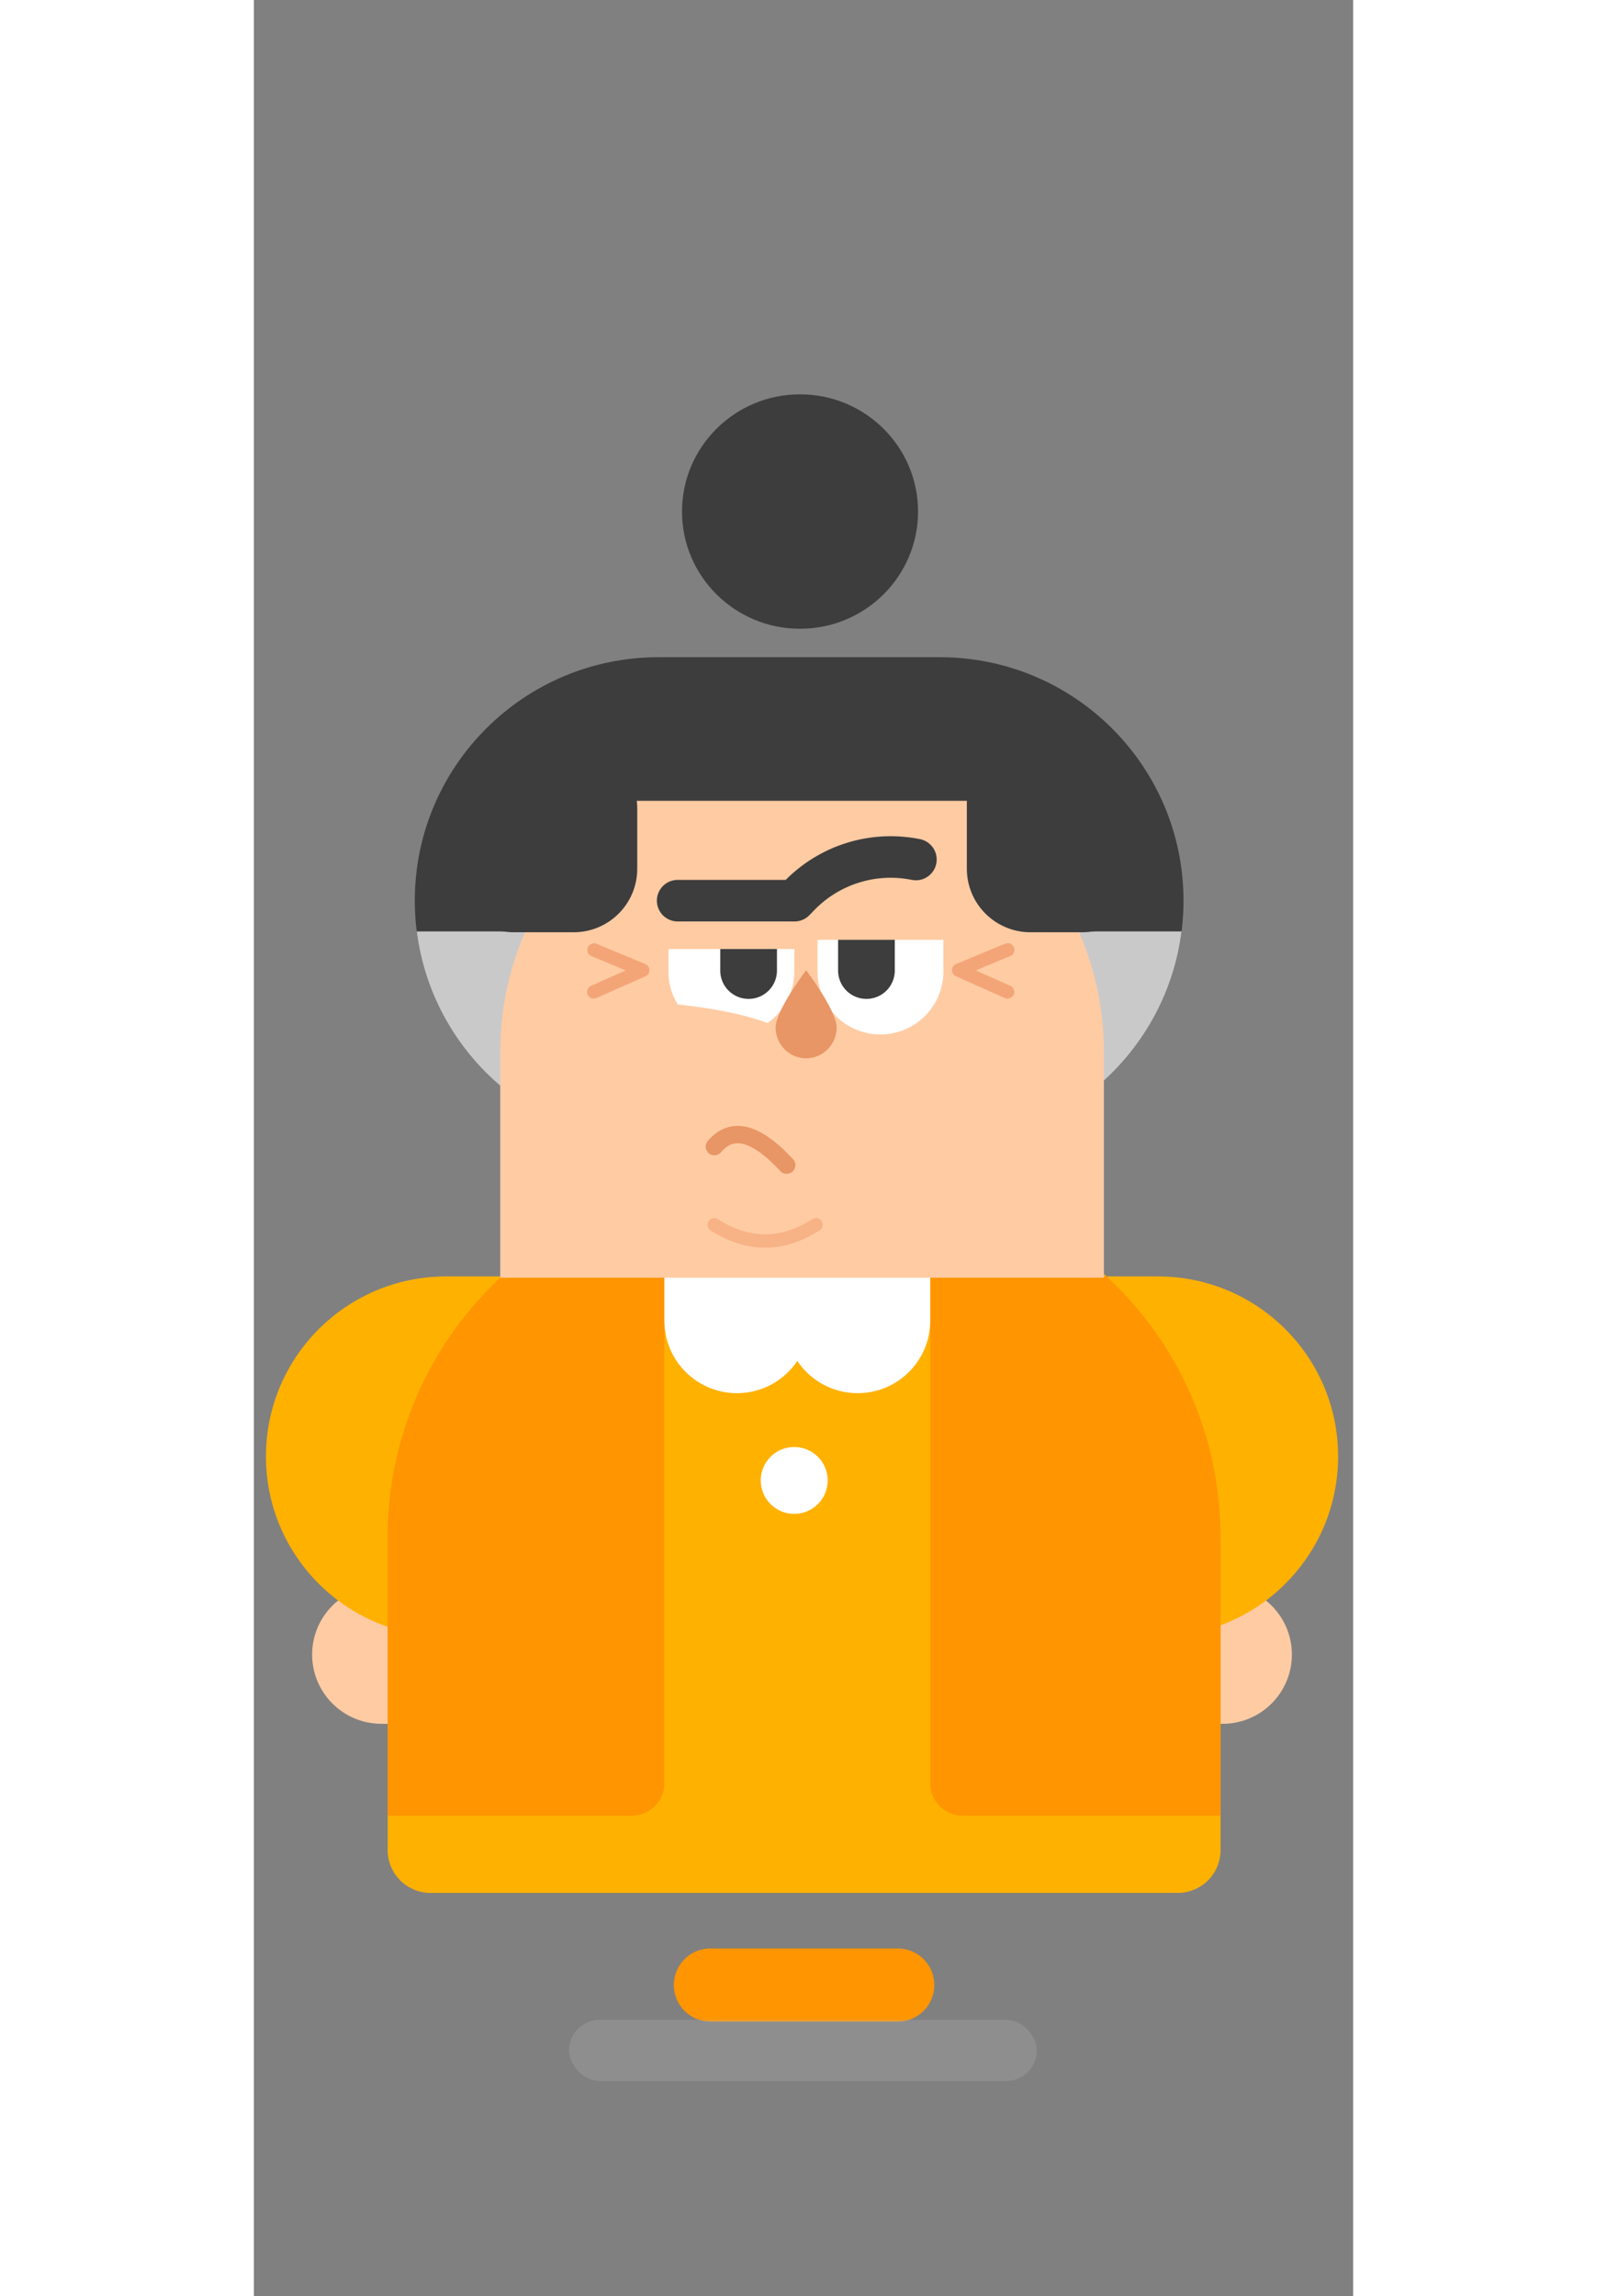 <svg xmlns="http://www.w3.org/2000/svg" width="147" height="210" x="1176" fill="none" viewBox="0 0 147 307"><rect x="0" y="0" width="147" height="307" fill="#808080" stroke="none"/><g clip-path="url(#a)"><path fill="#FF9500" fill-rule="evenodd" d="M56.164 265.39a4.894 4.894 0 0 1 4.898-4.891h25.034a4.894 4.894 0 0 1 4.898 4.891 4.895 4.895 0 0 1-4.898 4.891H61.062a4.895 4.895 0 0 1-4.898-4.891z" clip-rule="evenodd"/><path fill="#3D3D3D" d="M73.036 84.061c8.716 0 15.782-7.015 15.782-15.67 0-8.654-7.066-15.67-15.782-15.67s-15.782 7.016-15.782 15.67 7.066 15.67 15.782 15.67z"/><path fill="#FFCBA3" d="M129.54 211.95H17.06c-5.12 0-9.27 4.144-9.27 9.257 0 5.112 4.15 9.257 9.27 9.257h112.48c5.12 0 9.271-4.145 9.271-9.257 0-5.113-4.151-9.257-9.271-9.257z"/><path fill="#FFB100" d="M120.89 170.65H25.717c-13.311 0-24.102 10.776-24.102 24.069 0 13.292 10.791 24.068 24.102 24.068h95.173c13.311 0 24.102-10.776 24.102-24.068 0-13.293-10.791-24.069-24.102-24.069z"/><path fill="#FFB100" fill-rule="evenodd" d="M65.509 157.97h16.145c26.299 0 47.618 21.289 47.618 47.552v41.829a5.727 5.727 0 0 1-5.73 5.723h-99.92a5.727 5.727 0 0 1-5.73-5.723v-41.829c0-26.263 21.32-47.552 47.617-47.552z" clip-rule="evenodd"/><path fill="#FF9500" fill-rule="evenodd" d="M129.27 205.52v37.227H94.804a4.351 4.351 0 0 1-4.354-4.348v-67.75l23.576-.001c9.376 8.684 15.244 21.094 15.244 34.872zm-74.375-34.871v67.75a4.351 4.351 0 0 1-4.354 4.348H17.888V205.52c0-13.778 5.869-26.188 15.245-34.872l21.761.001z" clip-rule="evenodd"/><path fill="#fff" d="M72.258 202.4c2.473 0 4.477-2.002 4.477-4.471s-2.004-4.471-4.477-4.471-4.477 2.002-4.477 4.471 2.004 4.471 4.477 4.471zM74.305 170.02c0-5.352-4.345-9.691-9.705-9.691s-9.705 4.339-9.705 9.691v6.549c0 5.352 4.345 9.691 9.705 9.691s9.705-4.339 9.705-9.691v-6.549z"/><path fill="#fff" d="M90.449 170.02c0-5.352-4.345-9.691-9.705-9.691s-9.705 4.339-9.705 9.691v6.549c0 5.352 4.345 9.691 9.705 9.691s9.705-4.339 9.705-9.691v-6.549z"/><path fill="#3D3D3D" fill-rule="evenodd" d="M54.114 87.865h37.609c18.001 0 32.594 14.573 32.594 32.549s-14.593 32.549-32.594 32.549H54.114c-18.001 0-32.594-14.573-32.594-32.549s14.593-32.549 32.594-32.549z" clip-rule="evenodd"/><path fill="#CAC9C9" fill-rule="evenodd" d="M91.723 152.96H54.114c-16.606 0-30.312-12.401-32.336-28.435h102.28c-2.025 16.034-15.73 28.435-32.336 28.435z" clip-rule="evenodd"/><path fill="#FFCBA3" fill-rule="evenodd" d="M73.308 100.36c22.292 0 40.362 18.046 40.362 40.306v30.161H32.945v-30.161c0-22.26 18.071-40.306 40.362-40.306z" clip-rule="evenodd"/><path fill="#3D3D3D" d="M104.33 97.466H45.374v9.6h58.956v-9.6z"/><path fill="#fff" fill-rule="evenodd" d="M63.855 116.3c4.649 0 8.417 3.763 8.417 8.405v5.186c0 4.643-3.768 8.406-8.417 8.406s-8.417-3.763-8.417-8.406v-5.186c0-4.642 3.768-8.405 8.417-8.405z" clip-rule="evenodd"/><path fill="#fff" d="M92.206 124.71c0-4.642-3.768-8.405-8.417-8.405s-8.417 3.763-8.417 8.405v5.186c0 4.643 3.768 8.406 8.417 8.406s8.417-3.763 8.417-8.406v-5.186z"/><path fill="#FFCBA3" fill-rule="evenodd" d="M52.044 133.88c9.468.657 15.987 2.084 19.557 4.282s.564 8.56-9.02 19.086L46.57 143.522l5.474-9.642z" clip-rule="evenodd"/><path fill="#E89665" fill-rule="evenodd" d="M73.851 141.49c2.254 0 4.082-1.844 4.082-4.119s-4.082-7.656-4.082-7.656-4.082 5.381-4.082 7.656 1.828 4.119 4.082 4.119z" clip-rule="evenodd"/><path fill="#3D3D3D" fill-rule="evenodd" d="M66.158 121.22a3.788 3.788 0 0 1 3.791 3.786v4.755c0 2.091-1.697 3.786-3.791 3.786s-3.79-1.695-3.79-3.786v-4.755l.007-.245a2.774 2.774 0 0 0 3.114-3.482c.217-.038.44-.059.669-.059zM81.916 121.22a3.788 3.788 0 0 1 3.791 3.786v4.755a3.788 3.788 0 0 1-3.791 3.786 3.788 3.788 0 0 1-3.79-3.786v-4.755c0-.137.006-.272.02-.405a2.774 2.774 0 0 0 3.681-3.378l.089-.003z" clip-rule="evenodd"/><path fill="#FFCBA3" fill-rule="evenodd" d="M52.356 126.88h20.586c3.273 0 1.765-9.373-3.442-12.516-3.997-2.413-11.57.85-12.349.85-1.193 0-2.791 3.889-4.795 11.666z" clip-rule="evenodd"/><path fill="#FFCBA3" fill-rule="evenodd" d="M71.582 125.65h20.586c3.273 0 1.765-9.012-3.442-12.154-3.997-2.412-11.57.85-12.349.85-1.193 0-2.792 3.768-4.795 11.304z" clip-rule="evenodd"/><path fill="#3D3D3D" d="M71.199 117.56a19.794 19.794 0 0 1 17.872-5.371 2.777 2.777 0 0 1-1.038 5.456l-.062-.011a14.225 14.225 0 0 0-12.948 3.963l-.101.104-.619.642c-.507.525-1.2.83-1.927.849l-.076.001H56.675a2.779 2.779 0 0 1-2.781-2.777 2.779 2.779 0 0 1 2.719-2.776l.062-.001H71.12l.078-.079z"/><path fill="#F3A577" d="M100.44 126.17a.894.894 0 0 1 .728 1.634l-.039.017-4.61 1.918 4.629 2.055a.894.894 0 0 1 .471 1.141l-.016.04a.896.896 0 0 1-1.142.47l-.04-.016-6.53-2.899a.894.894 0 0 1-.021-1.625l.04-.017 6.53-2.718zM45.806 126.17a.896.896 0 0 0-.728 1.634l.04.017 4.61 1.918-4.63 2.055a.895.895 0 0 0-.471 1.141l.016.04c.195.438.7.642 1.142.47l.04-.016 6.53-2.899a.894.894 0 0 0 .021-1.625l-.04-.017-6.53-2.718z"/><path fill="#3D3D3D" fill-rule="evenodd" d="M34.741 99.64h8.02c4.698 0 8.507 3.804 8.507 8.495v8.009c0 4.692-3.809 8.495-8.507 8.495h-8.02c-4.698 0-8.507-3.803-8.507-8.495v-8.01c0-4.69 3.809-8.494 8.507-8.494zM103.85 98.734h6.932c4.698 0 8.507 3.804 8.507 8.495v8.915c0 4.692-3.809 8.495-8.507 8.495h-6.932c-4.698 0-8.506-3.803-8.506-8.495v-8.915c0-4.691 3.808-8.495 8.506-8.495z" clip-rule="evenodd"/><path fill="#E89665" d="M66.07 150.71c-2.06-.533-3.91.112-5.37 1.835a1.161 1.161 0 0 0 .138 1.638 1.165 1.165 0 0 0 1.64-.137c.897-1.06 1.84-1.388 3.008-1.086 1.193.309 2.623 1.275 4.252 2.915l.193.197c.161.166.324.338.49.517a1.164 1.164 0 0 0 1.713-1.574l-.327-.349-.217-.225-.215-.219c-1.896-1.907-3.65-3.084-5.305-3.512z"/><path fill="#F7B286" d="M74.686 162.99c.416-.266.97-.145 1.237.271s.145.969-.272 1.235c-4.829 3.087-9.74 3.087-14.57 0a.893.893 0 1 1 .965-1.506c4.24 2.71 8.399 2.71 12.64 0z"/><rect width="62.557" height="8.183" x="42.144" y="270.04" fill="#AFAFAF" opacity=".3" rx="4.091"/></g></svg>
